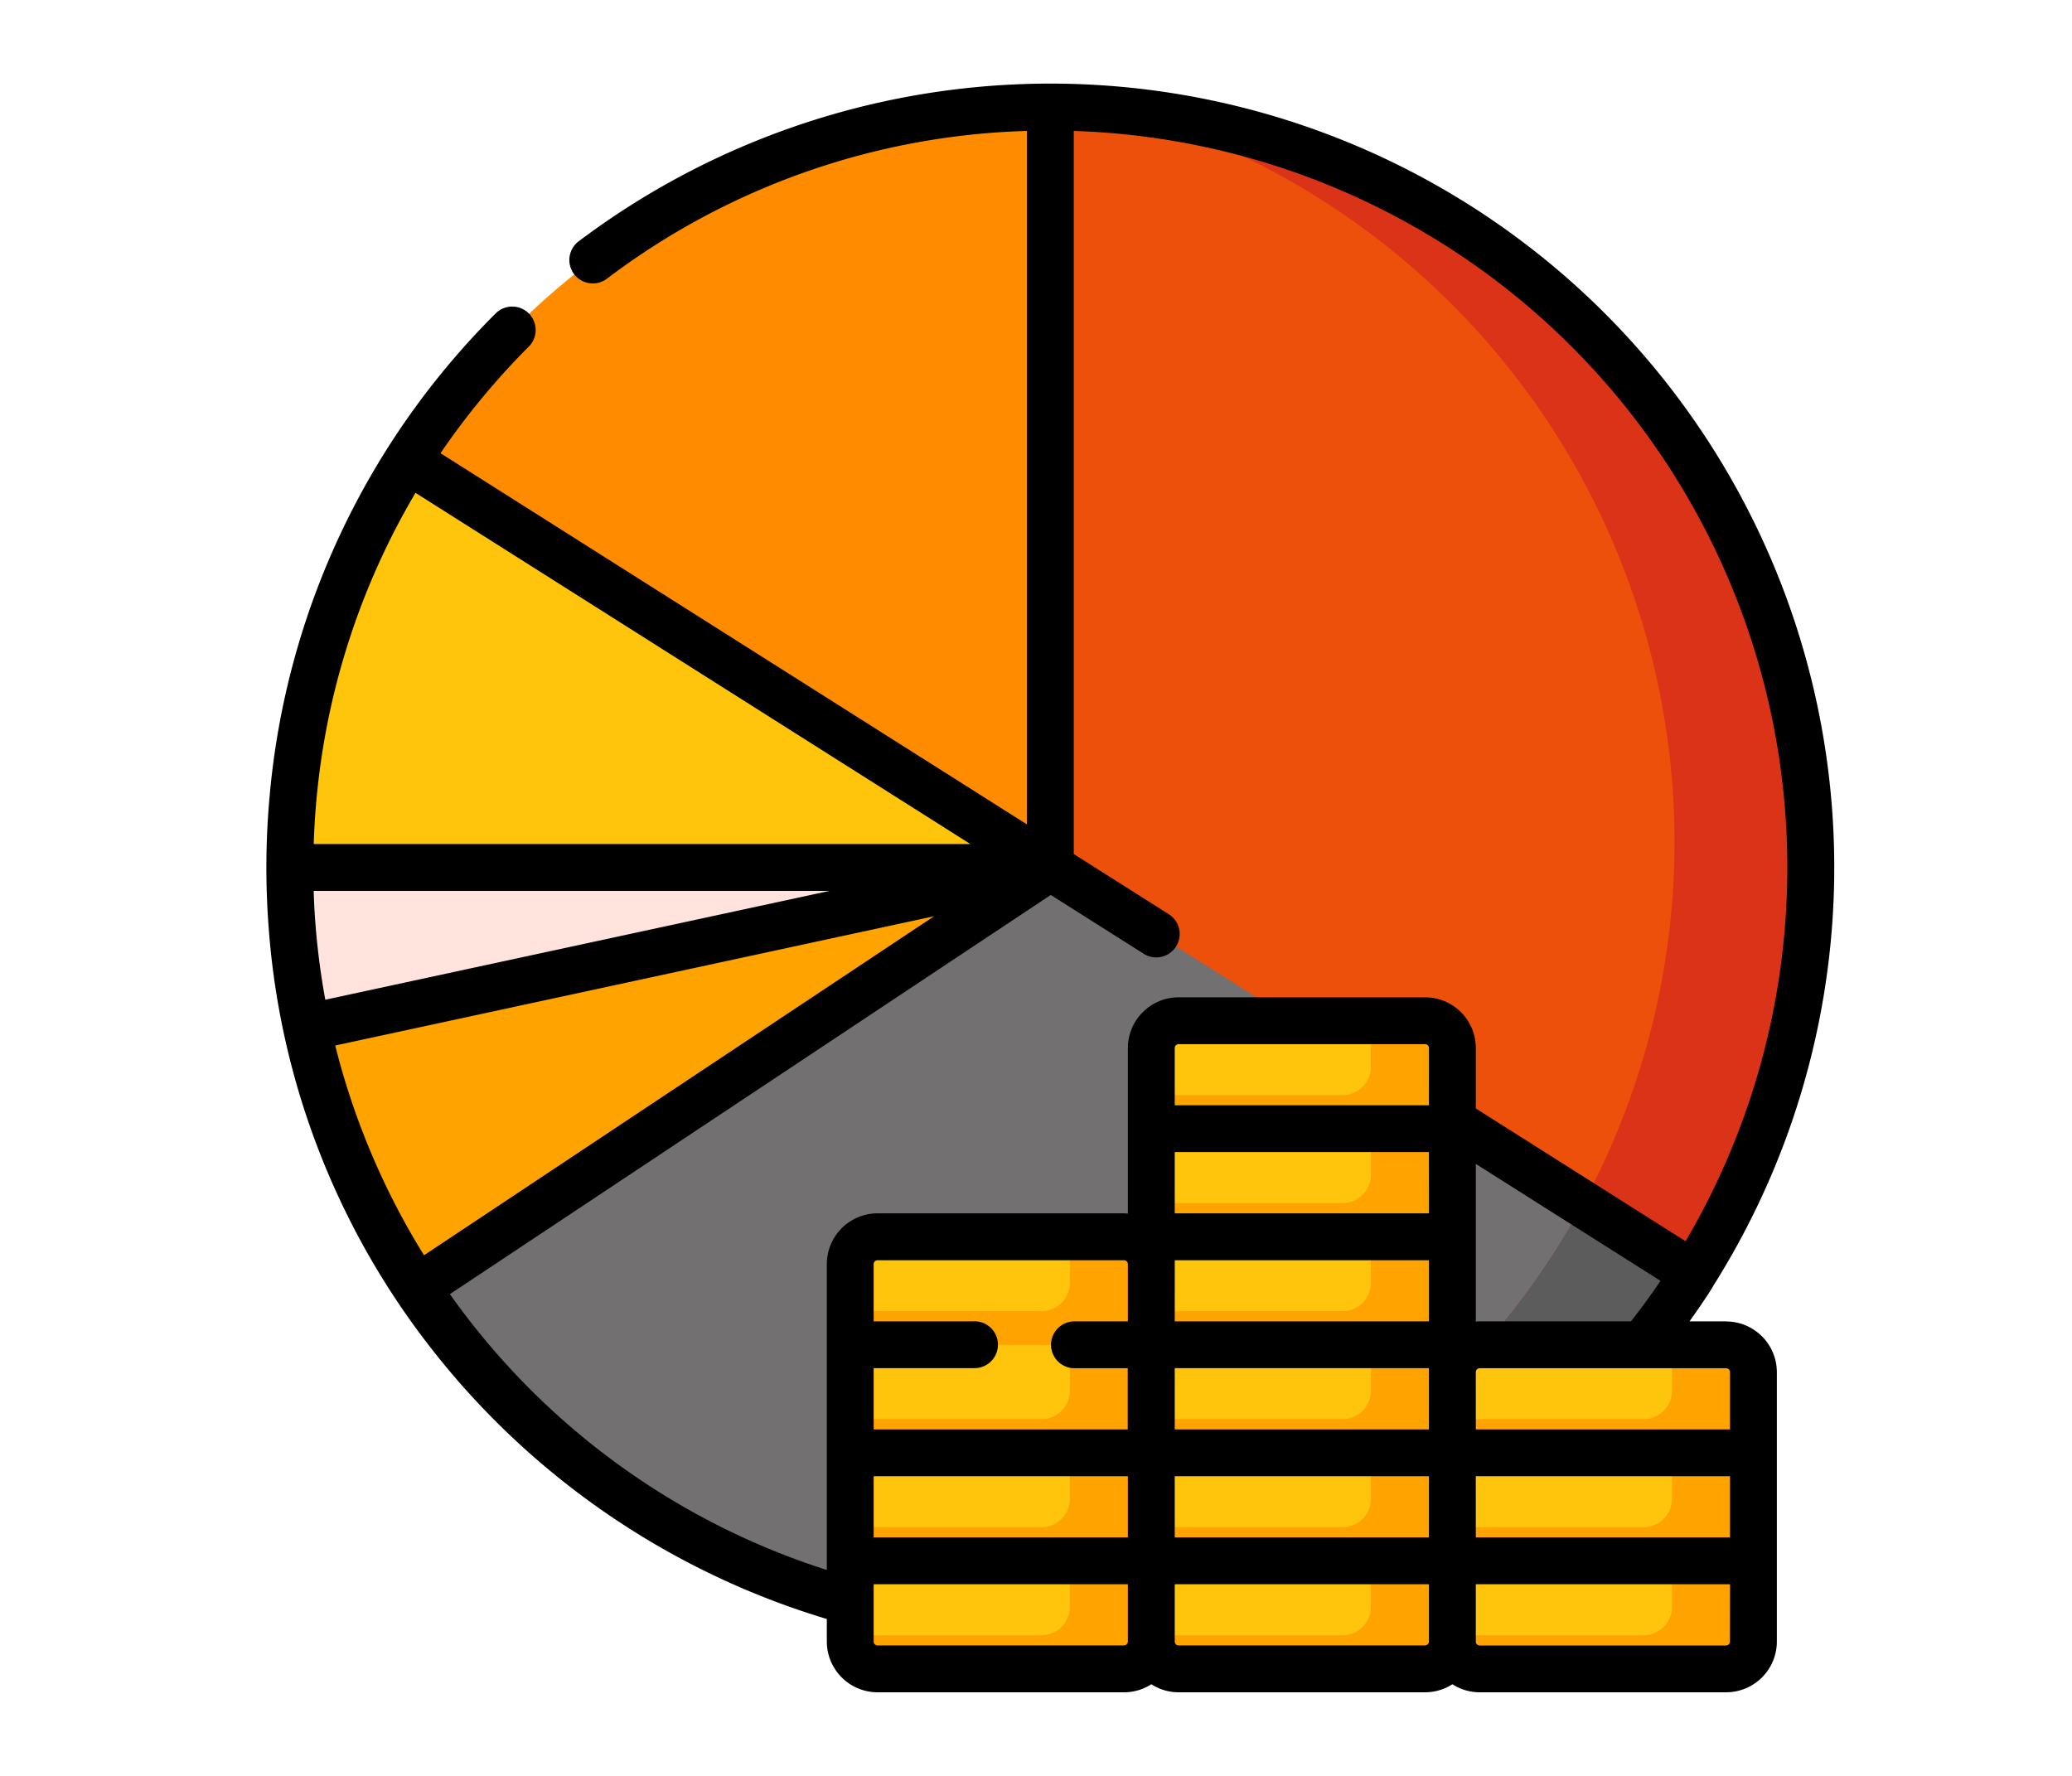 <svg xmlns="http://www.w3.org/2000/svg" xmlns:xlink="http://www.w3.org/1999/xlink" width="70" height="60" viewBox="0 0 70 60">
  <defs>
    <clipPath id="clip-funcionarios_2">
      <rect width="70" height="60"/>
    </clipPath>
  </defs>
  <g id="funcionarios_2" data-name="funcionarios – 2" clip-path="url(#clip-funcionarios_2)">
    <g id="presupuesto_3_" data-name="presupuesto (3)" transform="translate(8.499 2.824)">
      <path id="Trazado_266" data-name="Trazado 266" d="M59.347,33.149A25.692,25.692,0,1,1,33.654,7.457,25.692,25.692,0,0,1,59.347,33.149Zm0,0" transform="translate(-6.669 -6.665)" fill="#ff8b00"/>
      <path id="Trazado_267" data-name="Trazado 267" d="M249.988,7.457V58.842a25.692,25.692,0,0,0,0-51.385Zm0,0" transform="translate(-223.003 -6.665)" fill="#ed500a"/>
      <path id="Trazado_268" data-name="Trazado 268" d="M11.951,119.9a25.695,25.695,0,1,0,43.422,27.484Zm0,0" transform="translate(-6.668 -107.173)" fill="#727070"/>
      <path id="Trazado_269" data-name="Trazado 269" d="M33.66,133.644,11.951,119.9a25.7,25.7,0,0,0,.3,27.97Zm0,0" transform="translate(-6.668 -107.174)" fill="#ffa300"/>
      <path id="Trazado_270" data-name="Trazado 270" d="M11.951,119.9a25.746,25.746,0,0,0-3.417,19.169l25.131-5.425Zm0,0" transform="translate(-6.668 -107.173)" fill="#ffe3dc"/>
      <path id="Trazado_271" data-name="Trazado 271" d="M11.951,119.9a25.57,25.57,0,0,0-3.99,13.756H33.684Zm0,0" transform="translate(-6.668 -107.173)" fill="#ffc50d"/>
      <path id="Trazado_272" data-name="Trazado 272" d="M252.415,8.539a25.7,25.7,0,0,1-2.426,50v1.275a25.692,25.692,0,0,0,2.426-51.27Zm0,0" transform="translate(-223.004 -7.632)" fill="#db3317"/>
      <path id="Trazado_273" data-name="Trazado 273" d="M208.707,356.563a25.687,25.687,0,0,1-22.6,13.464c-.819,0-1.628-.04-2.427-.115a25.731,25.731,0,0,0,28.759-10.988Zm0,0" transform="translate(-163.733 -318.712)" fill="#5c5c5c"/>
      <g id="Grupo_58" data-name="Grupo 58" transform="translate(20.226 38.962)">
        <path id="Trazado_274" data-name="Trazado 274" d="M195.559,473.814h-8.314a.928.928,0,0,1-.928-.928v-2.721h10.171v2.721A.928.928,0,0,1,195.559,473.814Zm0,0" transform="translate(-186.316 -459.215)" fill="#ffc50d"/>
        <path id="Trazado_275" data-name="Trazado 275" d="M186.313,435.785h10.171v3.649H186.313Zm0,0" transform="translate(-186.313 -428.486)" fill="#ffc50d"/>
        <path id="Trazado_276" data-name="Trazado 276" d="M186.313,401.4h10.171v3.65H186.313Zm0,0" transform="translate(-186.313 -397.753)" fill="#ffc50d"/>
        <path id="Trazado_277" data-name="Trazado 277" d="M196.484,370.673H186.313v-2.721a.929.929,0,0,1,.929-.928h8.314a.929.929,0,0,1,.929.928Zm0,0" transform="translate(-186.313 -367.023)" fill="#ffc50d"/>
      </g>
      <path id="Trazado_278" data-name="Trazado 278" d="M193.732,470.164v1.555a.958.958,0,0,1-.957.957h-6.462v.09a1.047,1.047,0,0,0,1.047,1.047h8.078a1.047,1.047,0,0,0,1.047-1.047v-2.6Zm0,0" transform="translate(-166.087 -420.253)" fill="#ffa300"/>
      <path id="Trazado_279" data-name="Trazado 279" d="M193.732,435.785v1.555a.958.958,0,0,1-.957.957h-6.462v1.137h10.171v-3.65Zm0,0" transform="translate(-166.087 -389.524)" fill="#ffa300"/>
      <path id="Trazado_280" data-name="Trazado 280" d="M193.732,401.4v1.556a.957.957,0,0,1-.957.957h-6.462v1.137h10.171V401.4h-2.752Zm0,0" transform="translate(-166.087 -358.791)" fill="#ffa300"/>
      <path id="Trazado_281" data-name="Trazado 281" d="M387.184,473.814H378.87a.928.928,0,0,1-.928-.928v-2.721h10.171v2.721A.928.928,0,0,1,387.184,473.814Zm0,0" transform="translate(-337.373 -420.253)" fill="#ffc50d"/>
      <path id="Trazado_282" data-name="Trazado 282" d="M377.941,435.785h10.171v3.649H377.941Zm0,0" transform="translate(-337.373 -389.524)" fill="#ffc50d"/>
      <path id="Trazado_283" data-name="Trazado 283" d="M385.36,470.164v1.555a.957.957,0,0,1-.957.957h-6.461v.09a1.047,1.047,0,0,0,1.047,1.047h8.078a1.047,1.047,0,0,0,1.047-1.047v-2.6Zm0,0" transform="translate(-337.373 -420.253)" fill="#ffa300"/>
      <path id="Trazado_284" data-name="Trazado 284" d="M385.36,435.785v1.555a.957.957,0,0,1-.957.957h-6.461v1.137h10.171v-3.65Zm0,0" transform="translate(-337.373 -389.524)" fill="#ffa300"/>
      <path id="Trazado_285" data-name="Trazado 285" d="M195.438,367.023h-1.706v1.556a.958.958,0,0,1-.957.957h-6.462v1.137h10.171v-2.6A1.047,1.047,0,0,0,195.438,367.023Zm0,0" transform="translate(-166.087 -328.061)" fill="#ffa300"/>
      <path id="Trazado_286" data-name="Trazado 286" d="M388.113,405.052H377.942v-2.721a.928.928,0,0,1,.928-.928h8.314a.929.929,0,0,1,.928.928Zm0,0" transform="translate(-337.373 -358.791)" fill="#ffc50d"/>
      <path id="Trazado_287" data-name="Trazado 287" d="M387.066,401.4h-1.706v1.556a.957.957,0,0,1-.957.957h-6.461v1.137h10.171v-2.6a1.047,1.047,0,0,0-1.047-1.047Zm0,0" transform="translate(-337.374 -358.791)" fill="#ffa300"/>
      <path id="Trazado_288" data-name="Trazado 288" d="M291.371,473.814h-8.314a.928.928,0,0,1-.928-.928v-2.721H292.3v2.721A.928.928,0,0,1,291.371,473.814Zm0,0" transform="translate(-251.731 -420.253)" fill="#ffc50d"/>
      <path id="Trazado_289" data-name="Trazado 289" d="M282.129,435.785H292.3v3.649H282.129Zm0,0" transform="translate(-251.732 -389.524)" fill="#ffc50d"/>
      <path id="Trazado_290" data-name="Trazado 290" d="M282.129,401.4H292.3v3.65H282.129Zm0,0" transform="translate(-251.732 -358.791)" fill="#ffc50d"/>
      <path id="Trazado_291" data-name="Trazado 291" d="M289.548,470.164v1.555a.958.958,0,0,1-.957.957h-6.461v.09a1.047,1.047,0,0,0,1.047,1.047h8.078a1.047,1.047,0,0,0,1.047-1.047v-2.6Zm0,0" transform="translate(-251.732 -420.253)" fill="#ffa300"/>
      <path id="Trazado_292" data-name="Trazado 292" d="M289.548,435.785v1.555a.958.958,0,0,1-.957.957h-6.461v1.137H292.3v-3.65Zm0,0" transform="translate(-251.732 -389.524)" fill="#ffa300"/>
      <path id="Trazado_293" data-name="Trazado 293" d="M289.548,401.4v1.556a.957.957,0,0,1-.957.957h-6.461v1.137H292.3V401.4h-2.752Zm0,0" transform="translate(-251.732 -358.791)" fill="#ffa300"/>
      <path id="Trazado_294" data-name="Trazado 294" d="M282.129,367.023H292.3v3.65H282.129Zm0,0" transform="translate(-251.732 -328.061)" fill="#ffc50d"/>
      <path id="Trazado_295" data-name="Trazado 295" d="M289.548,367.023v1.556a.957.957,0,0,1-.957.957h-6.461v1.137H292.3v-3.65Zm0,0" transform="translate(-251.732 -328.061)" fill="#ffa300"/>
      <path id="Trazado_296" data-name="Trazado 296" d="M282.129,332.645H292.3v3.649H282.129Zm0,0" transform="translate(-251.732 -297.333)" fill="#ffc50d"/>
      <path id="Trazado_297" data-name="Trazado 297" d="M292.3,301.912H282.129v-2.721a.929.929,0,0,1,.928-.929h8.314a.929.929,0,0,1,.928.929Zm0,0" transform="translate(-251.731 -266.6)" fill="#ffc50d"/>
      <path id="Trazado_298" data-name="Trazado 298" d="M289.548,332.645V334.2a.958.958,0,0,1-.957.957h-6.461v1.137H292.3v-3.649Zm0,0" transform="translate(-251.732 -297.333)" fill="#ffa300"/>
      <path id="Trazado_299" data-name="Trazado 299" d="M291.253,298.262h-1.706v1.556a.957.957,0,0,1-.957.957h-6.461v1.137H292.3v-2.6A1.047,1.047,0,0,0,291.253,298.262Zm0,0" transform="translate(-251.732 -266.6)" fill="#ffa300"/>
      <path id="Trazado_300" data-name="Trazado 300" d="M49.816,41.82H48.578c-.342.482.625-.859.826-1.237A26.483,26.483,0,0,0,45.712,7.757a26.487,26.487,0,0,0-34.64-2.444.792.792,0,1,0,.952,1.265A24.662,24.662,0,0,1,26.194,1.6V25.028L6.383,12.488a25.157,25.157,0,0,1,3-3.62.792.792,0,0,0-1.119-1.12A26.282,26.282,0,0,0,.609,24.086a26.577,26.577,0,0,0-.036,4.368A26.191,26.191,0,0,0,6,42.644a26.674,26.674,0,0,0,13.434,9.231v.762a1.717,1.717,0,0,0,1.715,1.715h8.325a1.7,1.7,0,0,0,.923-.272,1.7,1.7,0,0,0,.923.272h8.325a1.705,1.705,0,0,0,.923-.272,1.7,1.7,0,0,0,.923.272h8.325a1.716,1.716,0,0,0,1.714-1.715v-9.1a1.716,1.716,0,0,0-1.714-1.714Zm-25.392,0H21.017V39.885a.132.132,0,0,1,.132-.131h8.325a.131.131,0,0,1,.131.131V41.82H27.8a.791.791,0,1,0,0,1.583h1.8V45.47H21.017V43.4h3.407a.791.791,0,1,0,0-1.583Zm6.765-1.935v-.131h8.588V41.82H31.188Zm8.588-1.715H31.188V36.1h8.588ZM31.188,43.4h8.588V45.47H31.188Zm8.588-8.882H31.188V32.586a.132.132,0,0,1,.132-.132h8.325a.132.132,0,0,1,.132.132ZM21.017,47.052h8.588v2.067H21.017Zm10.171,0h8.588v2.067H31.188Zm10.171,0h8.588v2.067H41.36Zm8.588-3.518V45.47H41.36V43.534a.131.131,0,0,1,.131-.131h8.325a.131.131,0,0,1,.131.131ZM41.491,41.82c-.044,0-.088,0-.131.007V36.5L47.6,40.451q-.474.7-1,1.369ZM2.134,28.053c-.017-.259-.027-.518-.036-.777H19.525L2.491,30.953a24.758,24.758,0,0,1-.357-2.9ZM2.826,32.5,23.06,28.132,5.826,39.586a24.963,24.963,0,0,1-3-7.086ZM5.538,13.827,24.285,25.693H2.1q.021-.7.082-1.39A24.794,24.794,0,0,1,5.538,13.827ZM6.7,40.9,27,27.413,30.14,29.4a.791.791,0,1,0,.847-1.337l-3.21-2.032V1.6A24.9,24.9,0,0,1,48.446,39.112L41.36,34.627V32.586a1.716,1.716,0,0,0-1.715-1.715H31.32a1.717,1.717,0,0,0-1.715,1.715v5.591c-.044,0-.087-.007-.131-.007H21.149a1.717,1.717,0,0,0-1.715,1.715V50.219A24.867,24.867,0,0,1,6.7,40.9ZM29.474,52.769H21.149a.132.132,0,0,1-.132-.131V50.7h8.588v1.935a.132.132,0,0,1-.131.131Zm10.171,0H31.32a.132.132,0,0,1-.132-.131V50.7h8.588v1.935a.132.132,0,0,1-.132.131Zm10.3-.131a.132.132,0,0,1-.131.132H41.491a.132.132,0,0,1-.131-.132V50.7h8.588Zm0,0"/>
    </g>
  </g>
</svg>
